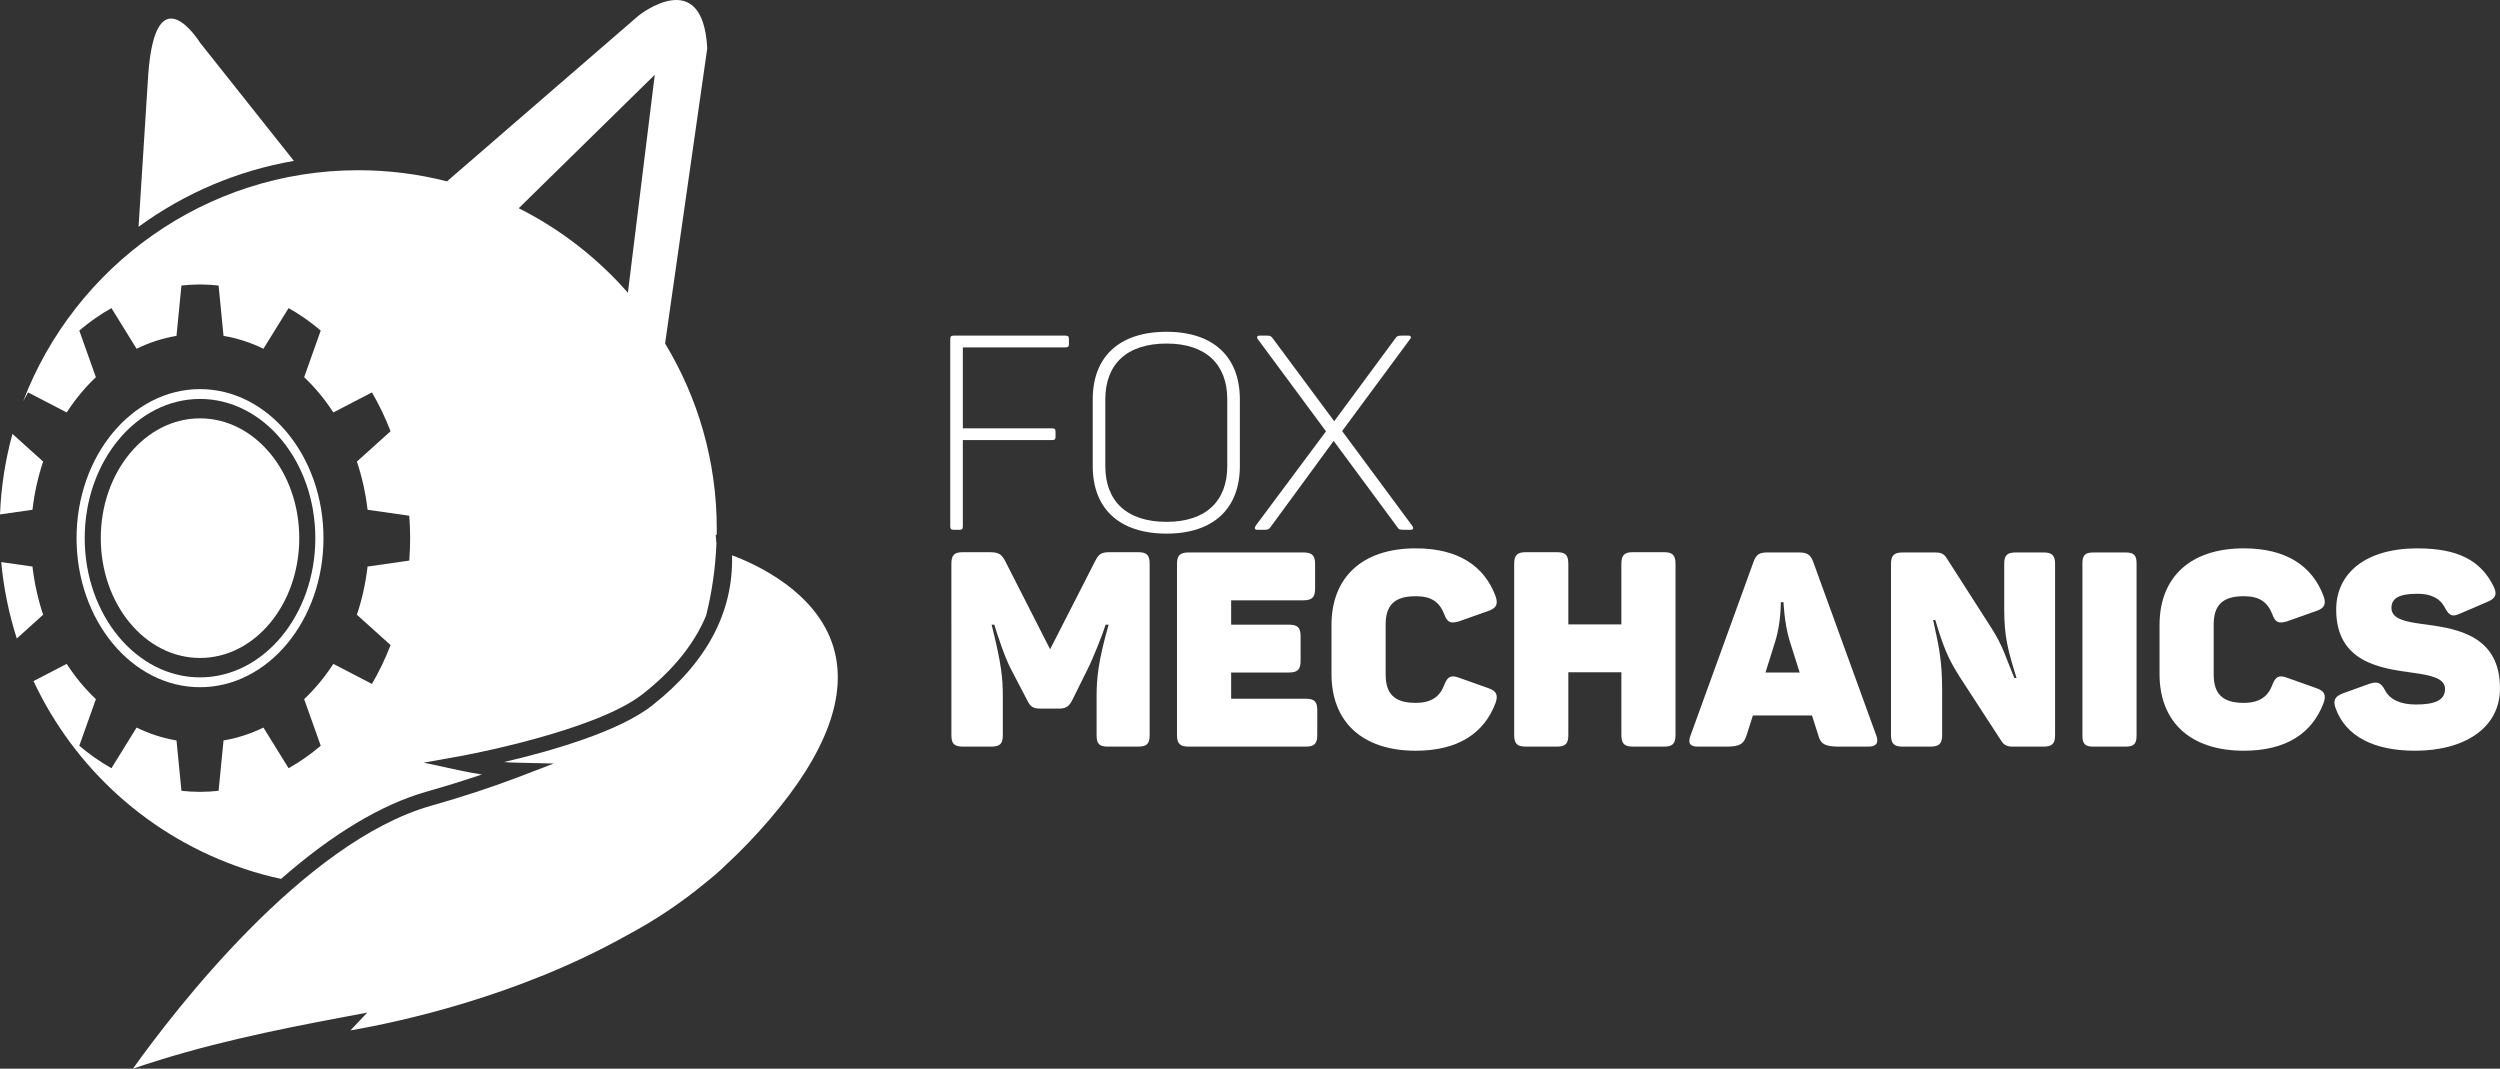 <?xml version="1.0" encoding="utf-8"?>
<!-- Generator: Adobe Illustrator 17.0.0, SVG Export Plug-In . SVG Version: 6.00 Build 0)  -->
<!DOCTYPE svg PUBLIC "-//W3C//DTD SVG 1.1//EN" "http://www.w3.org/Graphics/SVG/1.1/DTD/svg11.dtd">
<svg version="1.1" xmlns="http://www.w3.org/2000/svg" xmlns:xlink="http://www.w3.org/1999/xlink" x="0px" y="0px"
	 width="1517.569px" height="648.711px" viewBox="0 0 1517.569 648.711" style="enable-background:new 0 0 1517.569 648.711;"
	 xml:space="preserve">
<rect x="0" y="0" width="1517.569" height="648.711" fill="#333333" stroke="none"/>
<style type="text/css">
	.st0{fill:#FFFFFF;}
</style>
<g id="Layer_4">
</g>
<g id="Layer_2">
	<path class="st0" d="M178.397,97.667l-56.978-71.779c0,0-26.939-43.498-31.439,19.499l-5.869,92.28
		C112.131,117.194,144.251,103.564,178.397,97.667z"/>
	<path class="st0" d="M10.194,387.577l15.996-14.419c-3.098-9.251-5.302-19.048-6.477-29.248l-18.962-2.709
		C2.224,357.153,5.424,372.684,10.194,387.577z"/>
	<path class="st0" d="M0,312.259l19.71-2.816c1.174-10.203,3.377-19.997,6.477-29.248L7.555,263.4
		C3.255,279.058,0.667,295.415,0,312.259z"/>
	<path class="st0" d="M121.419,399.404c33.268,0,60.24-32.56,60.24-72.728c0-40.167-26.972-72.728-60.24-72.728
		c-33.275,0-60.242,32.56-60.242,72.728C61.176,366.844,88.146,399.404,121.419,399.404z"/>
	<path class="st0" d="M121.419,417.156c41.32,0,74.941-40.59,74.941-90.476s-33.621-90.476-74.941-90.476
		c-41.325,0-74.944,40.59-74.944,90.476S80.094,417.156,121.419,417.156z M121.419,242.173c38.595,0,69.994,37.911,69.994,84.504
		s-31.401,84.504-69.994,84.504s-69.997-37.911-69.997-84.504S82.823,242.173,121.419,242.173z"/>
</g>
<g id="Layer_1">
	<path class="st0" d="M380.575,567.742c17.092-9.109,32.572-19.454,47.411-31.672c5.2-4.157,9.247-7.678,12.08-10.507l0.134-0.128
		c9.237-8.492,18.267-17.867,26.837-27.866c34.631-40.402,47.697-75.688,38.836-104.877c-10.156-33.455-46.86-50.166-61.509-55.618
		c0.923,34.397-15.268,64.965-48.203,90.943c-20.266,16.235-62.929,28.2-90.216,34.57c2.495,0.187,4.948,0.308,7.354,0.364
		l22.848,0.538l-21.346,8.164c-16.072,6.147-33.944,12.021-53.119,17.458C184.239,511.074,105.43,614.057,80.696,648.711
		c43.365-14.82,85.628-23.376,128.609-31.469l13.611-2.563l-10.193,10.803C241.485,620.519,313.901,605.158,380.575,567.742z"/>
</g>
<g id="Layer_3">
	<path class="st0" d="M435.096,320.977c0-41.129-11.471-79.628-31.376-112.471l25.597-179.154
		c-2.675-51.236-41.74-19.82-41.74-19.82L271.342,110.091c-17.24-4.408-35.295-6.756-53.888-6.756
		c-92.785,0-172.181,58.37-203.434,140.312c0.979-1.841,1.986-3.658,3.026-5.444l23.437,12.163
		c5.165-7.977,11.116-15.159,17.721-21.397l-10.07-28.299c6.134-5.208,12.658-9.786,19.52-13.641l15.262,24.678
		c7.66-3.743,15.775-6.403,24.226-7.82l2.994-30.572c3.722-0.392,7.472-0.633,11.28-0.633c3.801,0,7.558,0.241,11.276,0.633
		l2.999,30.572c8.446,1.417,16.563,4.077,24.224,7.82l15.265-24.678c6.862,3.855,13.386,8.436,19.518,13.641l-10.07,28.299
		c6.605,6.233,12.556,13.42,17.723,21.397l23.437-12.163c4.316,7.403,8.108,15.282,11.301,23.567l-20.443,18.426
		c3.101,9.251,5.304,19.045,6.48,29.248l25.32,3.62c0.327,4.488,0.526,9.024,0.526,13.613s-0.199,9.125-0.526,13.613l-25.32,3.62
		c-1.176,10.2-3.379,19.997-6.48,29.248l20.448,18.426c-3.193,8.285-6.988,16.161-11.301,23.567l-23.437-12.16
		c-5.167,7.974-11.118,15.156-17.723,21.394l10.07,28.302c-6.132,5.205-12.658,9.783-19.518,13.638l-15.265-24.678
		c-7.66,3.741-15.777,6.401-24.224,7.82l-2.999,30.572c-3.718,0.392-7.475,0.633-11.276,0.633c-3.806,0-7.558-0.241-11.28-0.633
		l-2.994-30.572c-8.449-1.42-16.566-4.079-24.226-7.82l-15.262,24.678c-6.862-3.855-13.386-8.436-19.52-13.644l10.07-28.296
		c-6.605-6.238-12.556-13.42-17.721-21.394L20.345,413.44c24.748,52.842,70.332,94.783,128.315,114.086
		c7.328,2.439,14.712,4.45,21.951,5.98c31.347-27.439,61.018-45.226,88.616-53.052c11.621-3.296,22.75-6.75,33.274-10.328
		c-4.254-0.632-8.591-1.424-12.994-2.372l-22.285-4.801l22.438-4.028c0.818-0.146,82.204-14.962,110.901-37.952
		c18.25-14.395,30.962-30.215,38.075-47.316c3.514-14.081,5.649-28.7,6.261-43.706l-0.487-5.365l0.638,0.179
		C435.069,323.503,435.096,322.243,435.096,320.977z M314.89,126.404l82.574-81.018L381.147,177.71
		C362.663,156.617,340.179,139.119,314.89,126.404z"/>
	<g>
		<path class="st0" d="M648.875,205.888v2.988c0,1.494-0.498,1.992-2.158,1.992h-62.25v49.136h54.116
			c1.66,0,2.158,0.498,2.158,2.158v2.988c0,1.494-0.498,1.992-2.158,1.992h-54.116v52.29c0,1.66-0.498,2.158-1.992,2.158h-3.485
			c-1.66,0-2.158-0.498-2.158-2.158V205.888c0-1.66,0.498-2.158,2.158-2.158h67.728C648.377,203.73,648.875,204.228,648.875,205.888
			z"/>
		<path class="st0" d="M708.139,201.406c28.884,0,44.488,15.604,44.488,41.002v40.504c0,25.398-15.604,41.002-44.488,41.002
			c-29.216,0-44.82-15.604-44.82-41.002v-40.504C663.319,217.01,678.923,201.406,708.139,201.406z M708.139,208.544
			c-24.236,0-37.185,12.616-37.185,33.864v40.504c0,21.248,12.948,33.864,37.185,33.864c23.904,0,36.852-12.616,36.852-33.864
			v-40.504C744.99,221.16,732.043,208.544,708.139,208.544z"/>
		<path class="st0" d="M856.376,321.59h-4.316c-2.489,0-2.987-0.166-3.983-1.826l-38.513-52.124l-38.18,52.124
			c-1.162,1.66-1.66,1.826-3.984,1.826h-4.149c-1.826,0-1.826-1.162-0.996-2.49l42.662-57.27l-41.5-56.108
			c-0.664-0.996-0.332-1.992,1.162-1.992h4.315c2.324,0,2.822,0.332,3.818,1.826l37.184,50.132l37.019-50.132
			c0.996-1.494,1.494-1.826,3.817-1.826h4.316c1.328,0,1.826,0.996,0.996,1.992l-41.334,55.942l42.496,57.436
			C858.202,320.428,858.036,321.59,856.376,321.59z"/>
	</g>
	<g>
		<path class="st0" d="M697.871,342.165v104.248c0,5.146-1.826,6.806-7.138,6.806h-18.095c-5.312,0-6.972-1.66-6.972-6.806v-23.738
			c0-10.956,0.996-21.414,7.304-43.492h-1.826c-1.659,5.479-7.636,20.584-11.122,27.39l-9.296,18.759
			c-1.825,3.319-3.485,4.813-7.968,4.813h-11.122c-4.481,0-6.142-1.162-7.968-4.813l-9.794-18.759
			c-3.486-6.308-8.632-21.579-10.292-27.39h-1.66c5.976,23.904,6.806,32.204,6.806,43.658v23.572c0,5.146-1.826,6.806-7.138,6.806
			h-16.932c-5.313,0-7.139-1.66-7.139-6.806V342.165c0-5.313,1.826-6.973,7.139-6.973h15.604c5.811,0,7.47,0.996,9.794,5.146
			l27.391,53.784l27.39-53.618c2.324-4.482,3.818-5.313,9.296-5.313h16.601C696.045,335.192,697.871,336.852,697.871,342.165z"/>
		<path class="st0" d="M798.3,342.331v14.939c0,5.313-1.826,7.139-7.138,7.139h-43.824v14.773h35.026
			c5.312,0,7.138,1.826,7.138,6.973v14.939c0,5.312-1.826,7.138-7.138,7.138h-35.026v15.937h45.318c5.146,0,6.972,1.66,6.972,6.972
			v15.106c0,5.146-1.826,6.972-6.972,6.972h-71.048c-5.313,0-7.139-1.826-7.139-6.972V342.331c0-5.146,1.826-6.973,7.139-6.973
			h69.554C796.474,335.358,798.3,337.184,798.3,342.331z"/>
		<path class="st0" d="M859.389,332.869c25.563,0,41.5,10.458,48.472,29.05c1.66,4.813,0.498,7.304-4.481,8.964l-17.763,6.308
			c-5.146,1.494-7.138,0.664-8.964-4.481c-2.988-7.47-7.968-10.79-17.264-10.79c-13.114,0-18.261,5.644-18.261,17.264v30.212
			c0,11.62,5.146,17.264,18.261,17.264c9.296,0,14.607-3.651,17.264-10.789c1.992-5.146,3.984-6.309,8.964-4.482l17.763,6.308
			c4.979,1.66,6.142,4.15,4.481,8.964c-6.972,18.593-22.908,29.051-48.472,29.051c-32.702,0-51.129-17.763-51.129-46.48v-29.88
			C808.26,350.63,826.687,332.869,859.389,332.869z"/>
		<path class="st0" d="M1017.086,342.331v103.916c0,5.146-1.826,6.972-6.972,6.972H991.19c-5.146,0-6.972-1.826-6.972-6.972v-38.181
			h-32.204v38.181c0,5.146-1.66,6.972-6.972,6.972h-18.758c-5.313,0-7.139-1.826-7.139-6.972V342.331
			c0-5.313,1.826-7.139,7.139-7.139h18.758c5.312,0,6.972,1.826,6.972,7.139v36.686h32.204v-36.686c0-5.313,1.826-7.139,6.972-7.139
			h18.925C1015.26,335.192,1017.086,337.018,1017.086,342.331z"/>
		<path class="st0" d="M1134.115,453.218h-17.929c-8.632,0-11.122-1.826-12.449-6.972l-3.818-11.952h-35.856l-3.817,11.952
			c-1.66,5.146-3.818,6.972-12.118,6.972h-17.43c-5.146,0-6.143-2.324-4.482-6.806l38.18-105.244
			c1.66-4.814,3.818-5.811,8.633-5.811h18.924c4.813,0,6.972,1.162,8.632,5.479l38.346,105.576
			C1140.588,450.894,1139.094,453.218,1134.115,453.218z M1082.655,365.57h-1.66c0,0,0.166,11.952-3.154,23.074l-6.142,19.588h20.75
			l-6.143-19.422C1082.987,377.522,1082.655,365.57,1082.655,365.57z"/>
		<path class="st0" d="M1247.49,342.331v103.916c0,5.146-1.826,6.972-6.972,6.972h-18.759c-3.485,0-5.312-0.996-6.806-3.32
			l-25.564-39.342c-7.304-11.454-10.126-19.256-14.607-34.196h-1.328c3.485,15.937,5.478,24.402,5.478,42.828v27.059
			c0,5.146-1.826,6.972-7.138,6.972h-16.766c-5.313,0-7.139-1.826-7.139-6.972V342.331c0-5.146,1.826-6.973,7.139-6.973h19.588
			c3.817,0,5.478,0.996,6.972,3.32l27.224,42.496c7.305,11.454,8.633,17.762,13.944,30.378h1.328
			c-5.312-17.098-7.47-25.065-7.47-41.998v-27.224c0-5.146,1.66-6.973,6.972-6.973h16.933
			C1245.664,335.358,1247.49,337.184,1247.49,342.331z"/>
		<path class="st0" d="M1270.73,335.358h19.588c4.979,0,6.64,1.66,6.64,6.641v104.58c0,4.979-1.66,6.64-6.64,6.64h-19.588
			c-4.98,0-6.641-1.66-6.641-6.64v-104.58C1264.089,337.018,1265.749,335.358,1270.73,335.358z"/>
		<path class="st0" d="M1362.03,332.869c25.563,0,41.5,10.458,48.472,29.05c1.66,4.813,0.498,7.304-4.481,8.964l-17.763,6.308
			c-5.146,1.494-7.138,0.664-8.964-4.481c-2.988-7.47-7.968-10.79-17.264-10.79c-13.114,0-18.261,5.644-18.261,17.264v30.212
			c0,11.62,5.146,17.264,18.261,17.264c9.296,0,14.607-3.651,17.264-10.789c1.992-5.146,3.984-6.309,8.964-4.482l17.763,6.308
			c4.979,1.66,6.142,4.15,4.481,8.964c-6.972,18.593-22.908,29.051-48.472,29.051c-32.702,0-51.129-17.763-51.129-46.48v-29.88
			C1310.901,350.63,1329.327,332.869,1362.03,332.869z"/>
		<path class="st0" d="M1467.437,332.869c24.568,0,38.512,7.304,46.314,23.239c2.323,4.814,0.995,7.305-3.984,9.297l-16.6,7.138
			c-4.482,1.992-6.309,1.328-8.965-3.486c-3.153-6.308-9.13-8.632-16.766-8.632c-11.288,0-15.771,2.822-15.771,8.632
			c0,7.138,9.794,8.632,21.746,10.126c19.257,2.656,44.156,7.305,44.156,38.678c0,24.402-22.078,37.849-51.46,37.849
			c-24.734,0-41.998-8.466-48.306-25.73c-1.826-4.979-0.332-7.304,4.481-9.13l15.604-5.644c4.979-1.66,7.304-1.162,9.794,3.651
			c2.988,5.811,9.462,8.798,18.758,8.798c11.122,0,17.762-2.323,17.762-9.462c0-6.474-8.466-8.3-19.422-9.794
			c-19.422-2.655-46.646-6.142-46.646-38.346C1418.135,348.14,1435.731,332.869,1467.437,332.869z"/>
	</g>
	<g>
	</g>
	<g>
	</g>
	<g>
	</g>
	<g>
	</g>
	<g>
	</g>
	<g>
	</g>
</g>
</svg>
